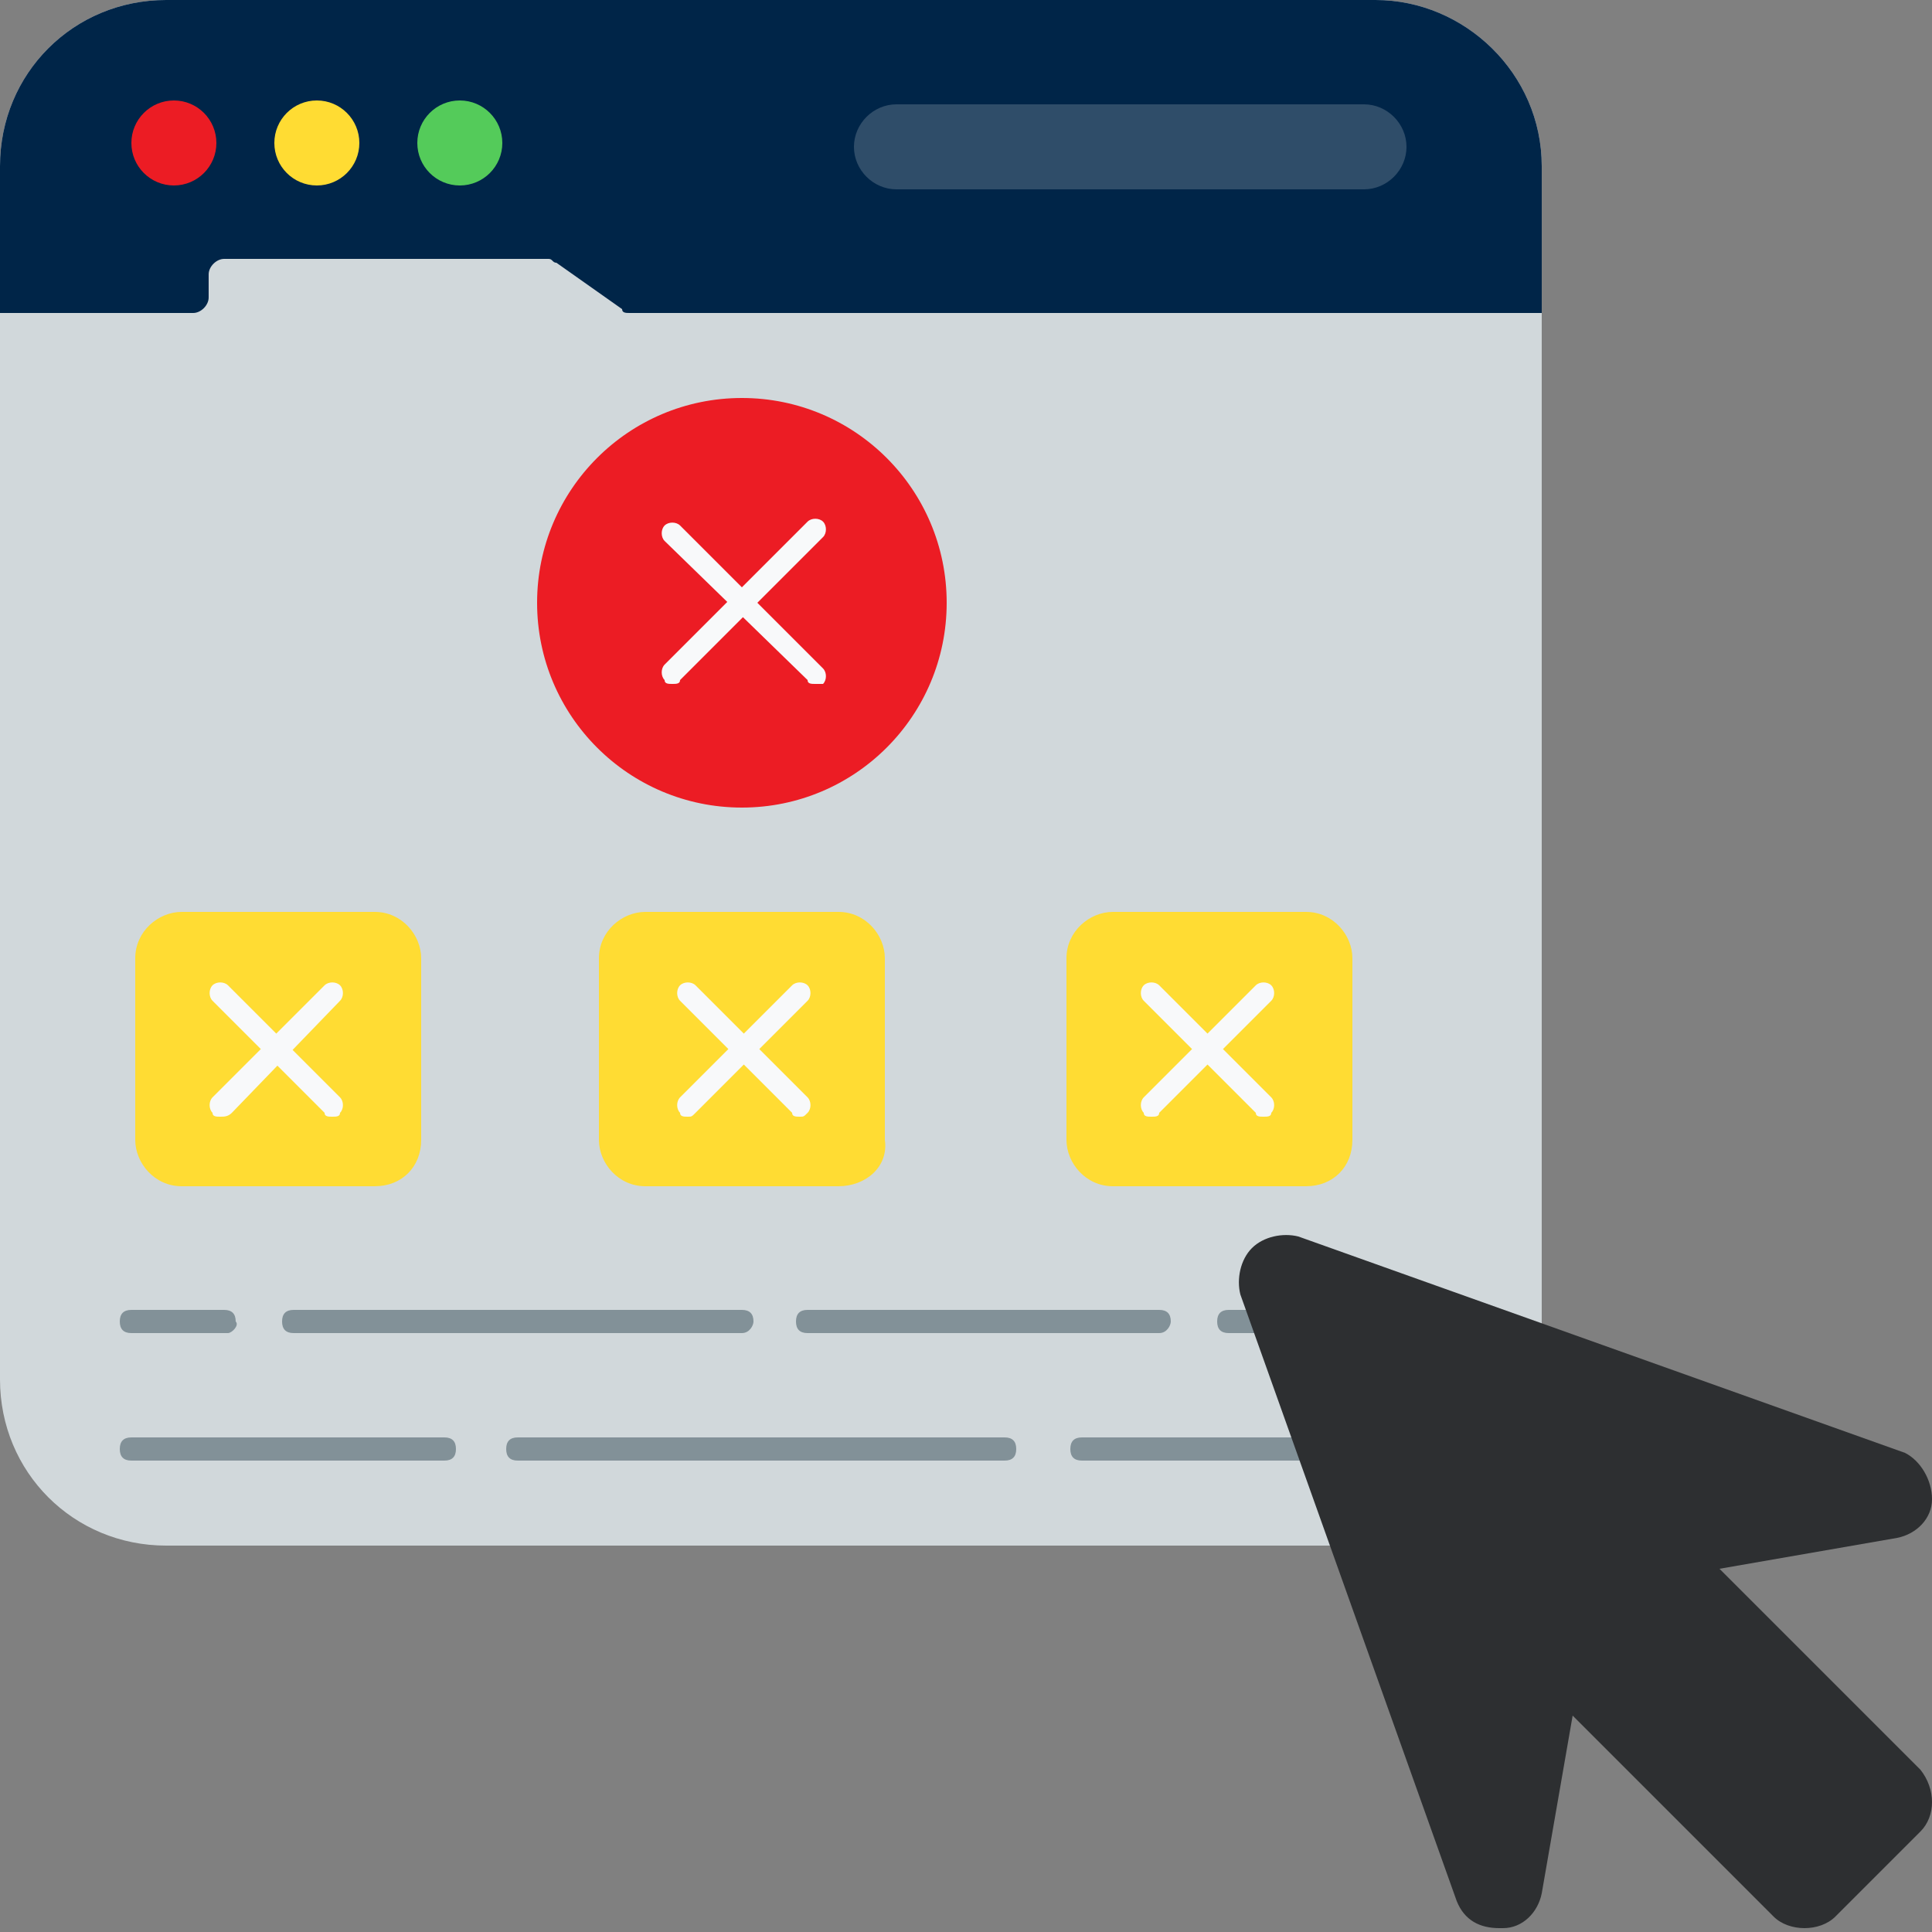 <svg width="50" height="50" viewBox="0 0 50 50" fill="none" xmlns="http://www.w3.org/2000/svg">
<rect x="0" y="0" width="50" height="50" fill="#808080" stroke="none"/>
<g clip-path="url(#clip0_9995_61122)">
<path d="M39.9 4.3V35.7C39.9 38.1 38 40 35.6 40H4.3C1.9 40 0 38.1 0 35.7V4.3C0 1.9 1.9 0 4.3 0H35.6C37.9 0 39.9 1.9 39.9 4.3Z" fill="#D1D8DB"/>
<path d="M11.5 37.8H3.4C3.2 37.8 3.1 37.7 3.1 37.5C3.1 37.3 3.2 37.2 3.4 37.2H11.5C11.7 37.2 11.8 37.3 11.8 37.5C11.8 37.7 11.7 37.8 11.5 37.8Z" fill="#829198"/>
<path d="M26 37.8H13.4C13.2 37.8 13.1 37.7 13.1 37.5C13.1 37.3 13.2 37.2 13.4 37.2H26C26.2 37.2 26.3 37.3 26.3 37.5C26.3 37.7 26.2 37.8 26 37.8Z" fill="#829198"/>
<path d="M35 37.8H28C27.8 37.8 27.7 37.7 27.7 37.5C27.7 37.3 27.8 37.2 28 37.2H35C35.2 37.2 35.3 37.3 35.3 37.5C35.3 37.7 35.2 37.8 35 37.8Z" fill="#829198"/>
<path d="M5.9 34.5H3.4C3.2 34.5 3.1 34.4 3.1 34.2C3.1 34 3.2 33.9 3.4 33.9H5.8C6 33.9 6.1 34 6.1 34.2C6.2 34.3 6 34.5 5.9 34.5Z" fill="#829198"/>
<path d="M19.2 34.5H7.6C7.4 34.5 7.3 34.4 7.3 34.2C7.3 34 7.4 33.9 7.6 33.9H19.2C19.4 33.9 19.5 34 19.5 34.2C19.5 34.3 19.4 34.5 19.2 34.5Z" fill="#829198"/>
<path d="M30 34.5H20.9C20.7 34.5 20.6 34.4 20.6 34.2C20.6 34 20.7 33.9 20.9 33.9H30C30.2 33.9 30.3 34 30.3 34.2C30.3 34.3 30.2 34.5 30 34.5Z" fill="#829198"/>
<path d="M35 34.5H31.8C31.6 34.5 31.5 34.4 31.5 34.2C31.5 34 31.6 33.9 31.8 33.9H35C35.2 33.9 35.3 34 35.3 34.2C35.3 34.3 35.2 34.5 35 34.5Z" fill="#829198"/>
<path d="M39.9 4.3V8.1H16.3C16.2 8.1 16.1 8.1 16.1 8L14.4 6.8C14.3 6.8 14.3 6.7 14.2 6.7H5.8C5.6 6.7 5.4 6.9 5.4 7.1V7.7C5.4 7.9 5.2 8.1 5 8.1H0V4.3C0 1.9 1.9 0 4.3 0H35.6C37.9 0 39.9 1.9 39.9 4.3Z" fill="#002548"/>
<path d="M4.5 4.8C5.108 4.8 5.6 4.308 5.6 3.7C5.6 3.093 5.108 2.6 4.5 2.6C3.893 2.6 3.4 3.093 3.4 3.7C3.4 4.308 3.893 4.8 4.5 4.8Z" fill="#EC1C24"/>
<path d="M8.2 4.8C8.807 4.8 9.3 4.308 9.3 3.7C9.3 3.093 8.807 2.6 8.2 2.6C7.592 2.6 7.1 3.093 7.1 3.7C7.1 4.308 7.592 4.8 8.2 4.8Z" fill="#FFDC33"/>
<path d="M11.9 4.8C12.507 4.8 13 4.308 13 3.7C13 3.093 12.507 2.6 11.9 2.6C11.292 2.6 10.8 3.093 10.8 3.7C10.8 4.308 11.292 4.8 11.9 4.8Z" fill="#54CB5A"/>
<g opacity="0.19">
<path d="M36.4 3.8C36.4 4.4 35.9 4.9 35.3 4.9H23.2C22.6 4.9 22.1 4.4 22.1 3.8C22.1 3.2 22.6 2.7 23.2 2.7H35.3C35.9 2.7 36.4 3.2 36.4 3.8Z" fill="#F8F9FA"/>
</g>
<path d="M19.2 20.9C22.128 20.9 24.5 18.527 24.5 15.6C24.5 12.673 22.128 10.3 19.2 10.3C16.273 10.3 13.9 12.673 13.9 15.6C13.9 18.527 16.273 20.9 19.2 20.9Z" fill="#EC1C24"/>
<path d="M9.7 30.7H4.7C4 30.7 3.5 30.1 3.5 29.5V24.8C3.5 24.1 4.1 23.6 4.7 23.6H9.7C10.4 23.6 10.9 24.2 10.9 24.8V29.5C10.9 30.2 10.4 30.7 9.7 30.7Z" fill="#FFDC33"/>
<path d="M21.7 30.7H16.7C16 30.7 15.5 30.1 15.5 29.5V24.8C15.5 24.1 16.1 23.6 16.7 23.6H21.7C22.4 23.6 22.9 24.2 22.9 24.8V29.5C23 30.2 22.4 30.7 21.7 30.7Z" fill="#FFDC33"/>
<path d="M33.8 30.7H28.8C28.1 30.7 27.6 30.1 27.6 29.5V24.8C27.6 24.1 28.2 23.6 28.8 23.6H33.8C34.5 23.6 35 24.2 35 24.8V29.5C35 30.2 34.5 30.7 33.8 30.7Z" fill="#FFDC33"/>
<path d="M21.1 17.7C21 17.7 20.9 17.7 20.9 17.6L17.2 14C17.1 13.9 17.1 13.7 17.2 13.6C17.3 13.5 17.5 13.5 17.6 13.6L21.3 17.3C21.4 17.4 21.4 17.6 21.3 17.7C21.2 17.7 21.1 17.7 21.1 17.7Z" fill="#F8F9FA"/>
<path d="M17.4 17.7C17.3 17.7 17.2 17.7 17.2 17.6C17.1 17.5 17.1 17.3 17.2 17.2L20.9 13.5C21 13.4 21.2 13.4 21.3 13.5C21.4 13.6 21.4 13.8 21.3 13.9L17.6 17.6C17.6 17.7 17.5 17.7 17.4 17.7Z" fill="#F8F9FA"/>
<path d="M8.6 28.9C8.5 28.9 8.4 28.9 8.4 28.8L5.5 25.9C5.4 25.8 5.4 25.6 5.5 25.5C5.6 25.4 5.8 25.4 5.9 25.5L8.8 28.4C8.9 28.5 8.9 28.7 8.8 28.8C8.8 28.9 8.7 28.9 8.6 28.9Z" fill="#F8F9FA"/>
<path d="M5.7 28.9C5.6 28.9 5.5 28.9 5.5 28.8C5.4 28.7 5.4 28.5 5.5 28.4L8.4 25.5C8.5 25.4 8.7 25.4 8.8 25.5C8.9 25.6 8.9 25.8 8.8 25.9L6 28.8C5.9 28.9 5.8 28.9 5.7 28.9Z" fill="#F8F9FA"/>
<path d="M20.7 28.9C20.6 28.9 20.5 28.9 20.5 28.8L17.6 25.9C17.5 25.8 17.5 25.6 17.6 25.5C17.7 25.4 17.9 25.4 18 25.5L20.9 28.4C21 28.5 21 28.7 20.9 28.8C20.8 28.9 20.8 28.9 20.7 28.9Z" fill="#F8F9FA"/>
<path d="M17.8 28.9C17.7 28.9 17.6 28.9 17.6 28.8C17.5 28.7 17.5 28.5 17.6 28.4L20.5 25.5C20.6 25.4 20.8 25.4 20.9 25.5C21 25.6 21 25.8 20.9 25.9L18 28.8C17.9 28.9 17.9 28.9 17.8 28.9Z" fill="#F8F9FA"/>
<path d="M32.7 28.9C32.6 28.9 32.5 28.9 32.5 28.8L29.6 25.9C29.5 25.8 29.5 25.6 29.6 25.5C29.7 25.4 29.9 25.4 30 25.5L32.9 28.4C33 28.5 33 28.7 32.9 28.8C32.9 28.9 32.8 28.9 32.7 28.9Z" fill="#F8F9FA"/>
<path d="M29.8 28.9C29.7 28.9 29.6 28.9 29.6 28.8C29.5 28.7 29.5 28.5 29.6 28.4L32.5 25.5C32.6 25.4 32.8 25.4 32.9 25.5C33 25.6 33 25.8 32.9 25.9L30 28.8C30 28.9 29.9 28.9 29.8 28.9Z" fill="#F8F9FA"/>
<path d="M49.7 45.8L44.5 40.6L49.1 39.8C49.6 39.7 50 39.3 50 38.8C50 38.3 49.7 37.8 49.3 37.6L33.6 32C33.2 31.9 32.7 32 32.4 32.3C32.1 32.6 32 33.1 32.1 33.5L37.7 49.2C37.9 49.7 38.3 49.9 38.8 49.9H38.9C39.4 49.9 39.8 49.5 39.9 49L40.7 44.4L45.9 49.6C46.3 50 47.1 50 47.5 49.6L49.7 47.4C50.1 47 50.1 46.3 49.7 45.8Z" fill="#2D2F31"/>
</g>
<defs>
<clipPath id="clip0_9995_61122">
<rect width="50" height="50" fill="white"/>
</clipPath>
</defs>
</svg>
